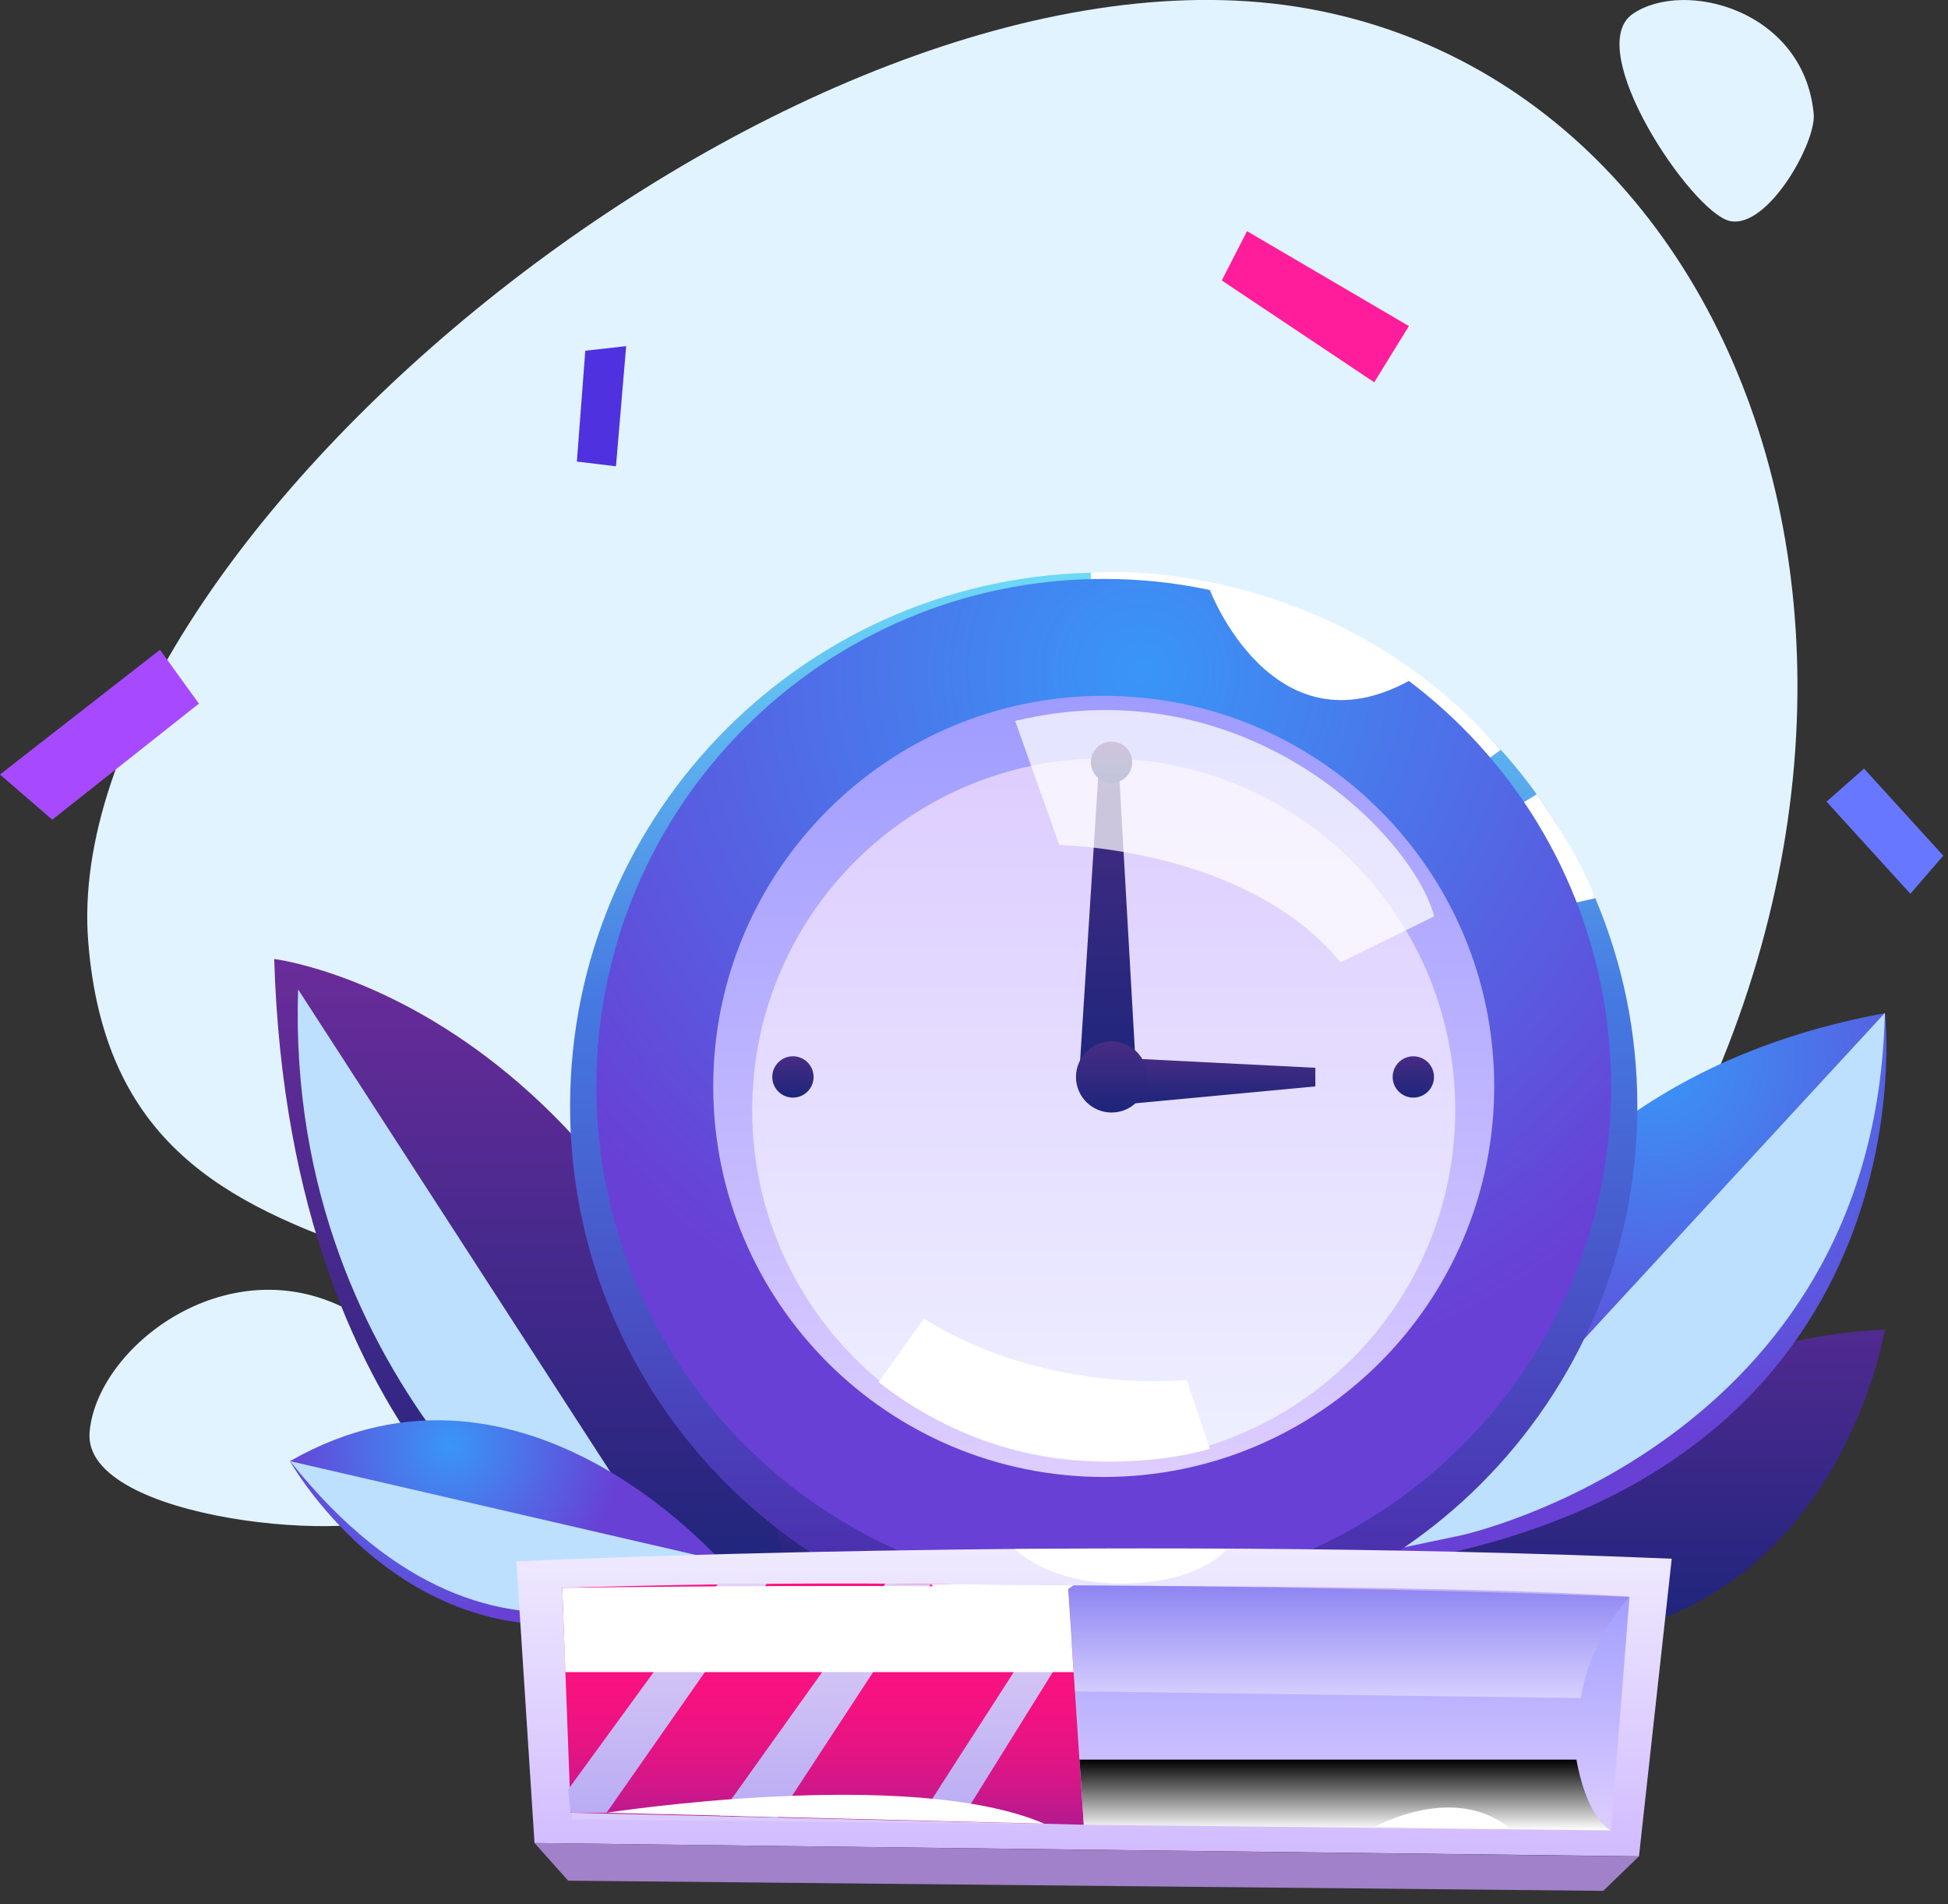 <svg width="132" height="129" viewBox="0 0 132 129" fill="none" xmlns="http://www.w3.org/2000/svg">
<rect x="0" y="0" width="132" height="129" fill="#333333" stroke="none"/>
<path d="M101.89 95.42C83.32 116.4 67.56 117.7 55.46 101.99C38.78 80.31 8.15 91.02 5.98 63.82C3.8 36.62 54.79 -5.45 88.6 0.58C122.41 6.61 136.26 56.59 101.89 95.42Z" fill="#E1F3FF"/>
<path d="M24.73 89.41C16.2 83.77 6.54 91.04 6.07 97.05C5.6 103.06 24.75 104.73 27.73 102.35C30.7 99.98 27.08 90.97 24.73 89.41Z" fill="#E1F3FF"/>
<path d="M84.5 15.66L95.47 22.09L93.12 25.9L82.79 19L84.5 15.66Z" fill="#FF1D9C"/>
<path d="M0 52.47L10.84 44.02L13.48 47.67L3.54 55.53L0 52.47Z" fill="#A74AFF"/>
<path d="M42.43 23.45L41.74 31.59L39.09 31.27L39.66 23.76L42.43 23.45Z" fill="#4F31E0"/>
<path d="M123.77 54.31L129.45 60.55L131.68 57.97L126.31 52.07L123.77 54.31Z" fill="#6877FF"/>
<path d="M76.19 97.87C76.19 98.64 75.56 99.27 74.79 99.27C74.02 99.27 73.39 98.64 73.39 97.87C73.39 97.1 74.02 96.47 74.79 96.47C75.56 96.46 76.19 97.09 76.19 97.87Z" fill="url(#paint0_linear_1339_4021)"/>
<path d="M53.86 108.71C53.86 108.71 44.04 95.96 47.16 79.79C47.16 79.79 71.36 92.32 72.37 107.56L89.13 107.97C89.13 107.97 108.27 91.01 127.72 90.07C127.72 90.07 124.73 108.7 107.3 110.97L53.86 108.71Z" fill="url(#paint1_linear_1339_4021)"/>
<path d="M94.14 105.05C94.14 105.05 95.24 74.58 127.73 68.64C127.73 68.64 131.1 97.81 98.09 105.24L94.14 105.05Z" fill="url(#paint2_radial_1339_4021)"/>
<path d="M39.46 108.67C39.46 108.67 19.62 99.23 18.58 64.97C18.58 64.97 45.31 68.17 53.86 108.72L39.46 108.67Z" fill="url(#paint3_linear_1339_4021)"/>
<path d="M127.72 68.63L94.13 105.04L99.07 104C99.07 104 127.07 97.87 127.72 68.63Z" fill="#BDE0FF"/>
<path d="M20.2 67.03L47.16 108.68L40.35 107.93C40.35 107.93 19.31 94.35 20.2 67.03Z" fill="#BDE0FF"/>
<path d="M49.56 106.54C49.56 106.54 35.75 89.76 19.65 98.99C19.66 98.99 30.04 117.67 49.56 106.54Z" fill="url(#paint4_radial_1339_4021)"/>
<path d="M19.66 98.99L48.26 105.6C48.26 105.6 34.16 117.2 19.66 98.99Z" fill="#BDE0FF"/>
<path d="M74.79 111.11C94.76 111.11 110.95 94.921 110.95 74.95C110.95 54.979 94.76 38.79 74.79 38.79C54.819 38.79 38.63 54.979 38.63 74.95C38.63 94.921 54.819 111.11 74.79 111.11Z" fill="url(#paint5_linear_1339_4021)"/>
<path d="M73.91 41.65V38.79C73.91 38.79 89.83 37.32 101.69 50.8L99.38 52.49C99.39 52.48 89.94 41.22 73.91 41.65Z" fill="white"/>
<path d="M101.7 55.31L104.13 53.81C104.13 53.81 106.91 57.61 108.1 60.85L105.27 61.49C105.27 61.5 103.97 58.45 101.7 55.31Z" fill="white"/>
<path d="M74.79 107.98C93.777 107.98 109.17 92.588 109.17 73.6C109.17 54.612 93.777 39.22 74.79 39.22C55.802 39.22 40.41 54.612 40.41 73.6C40.41 92.588 55.802 107.98 74.79 107.98Z" fill="url(#paint6_radial_1339_4021)"/>
<path d="M74.79 100.06C89.403 100.06 101.25 88.213 101.25 73.6C101.25 58.986 89.403 47.14 74.79 47.14C60.177 47.14 48.33 58.986 48.33 73.6C48.33 88.213 60.177 100.06 74.79 100.06Z" fill="url(#paint7_linear_1339_4021)"/>
<path d="M74.79 99.02C87.945 99.02 98.61 88.355 98.61 75.2C98.61 62.044 87.945 51.38 74.79 51.38C61.634 51.38 50.97 62.044 50.97 75.2C50.97 88.355 61.634 99.02 74.79 99.02Z" fill="url(#paint8_linear_1339_4021)"/>
<path d="M73.08 73.6L74.48 51.64H75.79L77.04 73.6H73.08Z" fill="url(#paint9_linear_1339_4021)"/>
<path d="M75.06 74.92L74.83 71.62L89.13 72.34V73.6L75.06 74.92Z" fill="url(#paint10_linear_1339_4021)"/>
<path d="M77.73 72.96C77.73 74.29 76.65 75.37 75.32 75.37C73.99 75.37 72.91 74.29 72.91 72.96C72.91 71.63 73.99 70.55 75.32 70.55C76.65 70.55 77.73 71.63 77.73 72.96Z" fill="url(#paint11_linear_1339_4021)"/>
<path d="M53.73 74.36C54.503 74.36 55.13 73.733 55.13 72.96C55.13 72.187 54.503 71.56 53.73 71.56C52.957 71.56 52.33 72.187 52.33 72.96C52.33 73.733 52.957 74.36 53.73 74.36Z" fill="url(#paint12_linear_1339_4021)"/>
<path d="M95.77 74.36C96.543 74.36 97.17 73.733 97.17 72.96C97.17 72.187 96.543 71.56 95.77 71.56C94.997 71.56 94.37 72.187 94.37 72.96C94.37 73.733 94.997 74.36 95.77 74.36Z" fill="url(#paint13_linear_1339_4021)"/>
<path d="M75.32 53.04C76.093 53.04 76.72 52.413 76.72 51.64C76.72 50.867 76.093 50.24 75.32 50.24C74.547 50.24 73.92 50.867 73.92 51.64C73.92 52.413 74.547 53.04 75.32 53.04Z" fill="url(#paint14_linear_1339_4021)"/>
<path opacity="0.73" d="M68.79 48.84L71.78 57.25C71.78 57.25 84.5 57.44 90.84 65.2L97.18 62.08C95.77 56.66 84.49 45.08 68.79 48.84Z" fill="white"/>
<path d="M59.54 93.63L62.61 89.32C62.61 89.32 69.56 94.23 80.42 93.5L81.98 98.15C81.98 98.16 70.09 101.95 59.54 93.63Z" fill="white"/>
<path d="M81.98 39.97C81.98 39.97 86.23 51.16 95.47 46.13C95.47 46.13 90.05 41.36 81.98 39.97Z" fill="white"/>
<path d="M36.22 124.86L34.99 105.78C34.99 105.78 73.69 103.92 113.28 105.6L111.06 125.76L36.22 124.86Z" fill="url(#paint15_linear_1339_4021)"/>
<path d="M38.76 123.25L38.1 107.57C38.1 107.57 73.49 106.81 110.42 108.18L109.16 124L38.76 123.25Z" fill="url(#paint16_linear_1339_4021)"/>
<path opacity="0.4" d="M110.42 108.18C110.42 108.18 107.81 110.88 107.11 115.04L41.1 114.16L38.1 107.57C38.1 107.57 94.1 106.96 110.42 108.18Z" fill="url(#paint17_linear_1339_4021)"/>
<path d="M38.1 107.57L38.67 122.81L73.44 123.62L72.37 107.57C72.37 107.57 60.45 106.91 38.1 107.57Z" fill="url(#paint18_linear_1339_4021)"/>
<path d="M38.5 121.23L48.67 107.28H51.96L41.1 122.81H38.67L38.5 121.23Z" fill="url(#paint19_linear_1339_4021)"/>
<path d="M48.77 123L59.99 107.29L63.07 107.32L52.71 123.13L48.77 123Z" fill="url(#paint20_linear_1339_4021)"/>
<path d="M62.22 123.34L72.37 107.57L72.62 111.22L65.08 123.34H62.22Z" fill="url(#paint21_linear_1339_4021)"/>
<path d="M36.22 124.86L38.5 127.41L108.64 128.1L111.05 125.77L36.22 124.86Z" fill="#A181C9"/>
<path d="M38.1 107.57L38.31 113.28H72.75L72.37 107.57C72.37 107.57 60.63 107.29 38.1 107.57Z" fill="white"/>
<path d="M63.07 107.32C63.07 107.32 67.19 111.51 72.75 107.39L63.07 107.32Z" fill="white"/>
<path d="M68.79 104.95C68.79 104.95 71.01 107.34 76.2 107.28C81.38 107.22 83.13 104.95 83.13 104.95C83.13 104.95 70.93 104.93 68.79 104.95Z" fill="white"/>
<path d="M41.1 122.81C41.1 122.81 61.67 119.63 70.76 123.55L41.1 122.81Z" fill="white"/>
<path d="M109.16 124C109.16 124 107.6 123.4 106.82 119.21H73.15L73.44 123.62L109.16 124Z" fill="url(#paint22_linear_1339_4021)"/>
<path d="M93.22 123.74C93.22 123.74 98.55 120.73 102.38 123.92L93.22 123.74Z" fill="white"/>
<path d="M122.9 7.71C122.23 0.64 114.09 -1.43 110.64 0.94C107.18 3.31 114.63 14.39 117.21 14.97C119.78 15.54 123.08 9.66 122.9 7.71Z" fill="#E1F3FF"/>
<defs>
<linearGradient id="paint0_linear_1339_4021" x1="74.789" y1="99.268" x2="74.789" y2="96.463" gradientUnits="userSpaceOnUse">
<stop stop-color="#1C257B"/>
<stop offset="1" stop-color="#482C83"/>
</linearGradient>
<linearGradient id="paint1_linear_1339_4021" x1="87.135" y1="110.984" x2="87.135" y2="79.796" gradientUnits="userSpaceOnUse">
<stop stop-color="#1C257B"/>
<stop offset="1" stop-color="#6A2C9A"/>
</linearGradient>
<radialGradient id="paint2_radial_1339_4021" cx="0" cy="0" r="1" gradientUnits="userSpaceOnUse" gradientTransform="translate(112.214 71.856) scale(25.698 25.698)">
<stop stop-color="#3996F7"/>
<stop offset="1" stop-color="#6840D5"/>
</radialGradient>
<linearGradient id="paint3_linear_1339_4021" x1="36.218" y1="108.713" x2="36.218" y2="64.967" gradientUnits="userSpaceOnUse">
<stop stop-color="#1C257B"/>
<stop offset="1" stop-color="#6A2C9A"/>
</linearGradient>
<radialGradient id="paint4_radial_1339_4021" cx="0" cy="0" r="1" gradientUnits="userSpaceOnUse" gradientTransform="translate(30.495 97.912) scale(11.654)">
<stop stop-color="#3996F7"/>
<stop offset="1" stop-color="#6840D5"/>
</radialGradient>
<linearGradient id="paint5_linear_1339_4021" x1="74.789" y1="111.104" x2="74.789" y2="38.789" gradientUnits="userSpaceOnUse">
<stop stop-color="#4C25A6"/>
<stop offset="0.602" stop-color="#457AE2"/>
<stop offset="1" stop-color="#6DD9F7"/>
</linearGradient>
<radialGradient id="paint6_radial_1339_4021" cx="0" cy="0" r="1" gradientUnits="userSpaceOnUse" gradientTransform="translate(77.313 45.268) scale(49.064 49.064)">
<stop stop-color="#3996F7"/>
<stop offset="1" stop-color="#6840D5"/>
</radialGradient>
<linearGradient id="paint7_linear_1339_4021" x1="74.789" y1="100.058" x2="74.789" y2="47.135" gradientUnits="userSpaceOnUse">
<stop stop-color="#DDCDFF"/>
<stop offset="1" stop-color="#9F9CFF"/>
</linearGradient>
<linearGradient id="paint8_linear_1339_4021" x1="74.788" y1="99.015" x2="74.788" y2="51.379" gradientUnits="userSpaceOnUse">
<stop stop-color="#EEF0FF"/>
<stop offset="1" stop-color="#DDCDFF"/>
</linearGradient>
<linearGradient id="paint9_linear_1339_4021" x1="75.056" y1="73.597" x2="75.056" y2="51.638" gradientUnits="userSpaceOnUse">
<stop stop-color="#1C257B"/>
<stop offset="1" stop-color="#482C83"/>
</linearGradient>
<linearGradient id="paint10_linear_1339_4021" x1="81.98" y1="74.923" x2="81.98" y2="71.618" gradientUnits="userSpaceOnUse">
<stop stop-color="#1C257B"/>
<stop offset="1" stop-color="#482C83"/>
</linearGradient>
<linearGradient id="paint11_linear_1339_4021" x1="75.317" y1="75.37" x2="75.317" y2="70.551" gradientUnits="userSpaceOnUse">
<stop stop-color="#1C257B"/>
<stop offset="1" stop-color="#482C83"/>
</linearGradient>
<linearGradient id="paint12_linear_1339_4021" x1="53.733" y1="74.363" x2="53.733" y2="71.558" gradientUnits="userSpaceOnUse">
<stop stop-color="#1C257B"/>
<stop offset="1" stop-color="#482C83"/>
</linearGradient>
<linearGradient id="paint13_linear_1339_4021" x1="95.77" y1="74.363" x2="95.77" y2="71.558" gradientUnits="userSpaceOnUse">
<stop stop-color="#1C257B"/>
<stop offset="1" stop-color="#482C83"/>
</linearGradient>
<linearGradient id="paint14_linear_1339_4021" x1="75.317" y1="53.04" x2="75.317" y2="50.235" gradientUnits="userSpaceOnUse">
<stop stop-color="#1C257B"/>
<stop offset="1" stop-color="#482C83"/>
</linearGradient>
<linearGradient id="paint15_linear_1339_4021" x1="74.132" y1="125.768" x2="74.132" y2="104.907" gradientUnits="userSpaceOnUse">
<stop stop-color="#D1BBFF"/>
<stop offset="1" stop-color="#EFEAFF"/>
</linearGradient>
<linearGradient id="paint16_linear_1339_4021" x1="74.26" y1="123.995" x2="74.26" y2="107.355" gradientUnits="userSpaceOnUse">
<stop stop-color="#DDCDFF"/>
<stop offset="1" stop-color="#9F9CFF"/>
</linearGradient>
<linearGradient id="paint17_linear_1339_4021" x1="74.26" y1="115.042" x2="74.26" y2="107.418" gradientUnits="userSpaceOnUse">
<stop stop-color="white"/>
<stop offset="1" stop-color="#7460E0"/>
</linearGradient>
<linearGradient id="paint18_linear_1339_4021" x1="55.771" y1="123.615" x2="55.771" y2="107.275" gradientUnits="userSpaceOnUse">
<stop stop-color="#B31A8F"/>
<stop offset="0.009" stop-color="#B51A8F"/>
<stop offset="0.149" stop-color="#D01789"/>
<stop offset="0.301" stop-color="#E41484"/>
<stop offset="0.472" stop-color="#F31281"/>
<stop offset="0.676" stop-color="#FB117F"/>
<stop offset="1" stop-color="#FE117E"/>
</linearGradient>
<linearGradient id="paint19_linear_1339_4021" x1="45.23" y1="122.809" x2="45.23" y2="107.275" gradientUnits="userSpaceOnUse">
<stop stop-color="#B9ACF4"/>
<stop offset="1" stop-color="#E1D1F5"/>
</linearGradient>
<linearGradient id="paint20_linear_1339_4021" x1="55.921" y1="123.134" x2="55.921" y2="107.289" gradientUnits="userSpaceOnUse">
<stop stop-color="#B9ACF4"/>
<stop offset="1" stop-color="#E1D1F5"/>
</linearGradient>
<linearGradient id="paint21_linear_1339_4021" x1="67.416" y1="123.338" x2="67.416" y2="107.567" gradientUnits="userSpaceOnUse">
<stop stop-color="#B9ACF4"/>
<stop offset="1" stop-color="#E1D1F5"/>
</linearGradient>
<linearGradient id="paint22_linear_1339_4021" x1="91.155" y1="123.995" x2="91.155" y2="119.209" gradientUnits="userSpaceOnUse">
<stop stop-color="white"/>
<stop offset="1"/>
</linearGradient>
</defs>
</svg>
